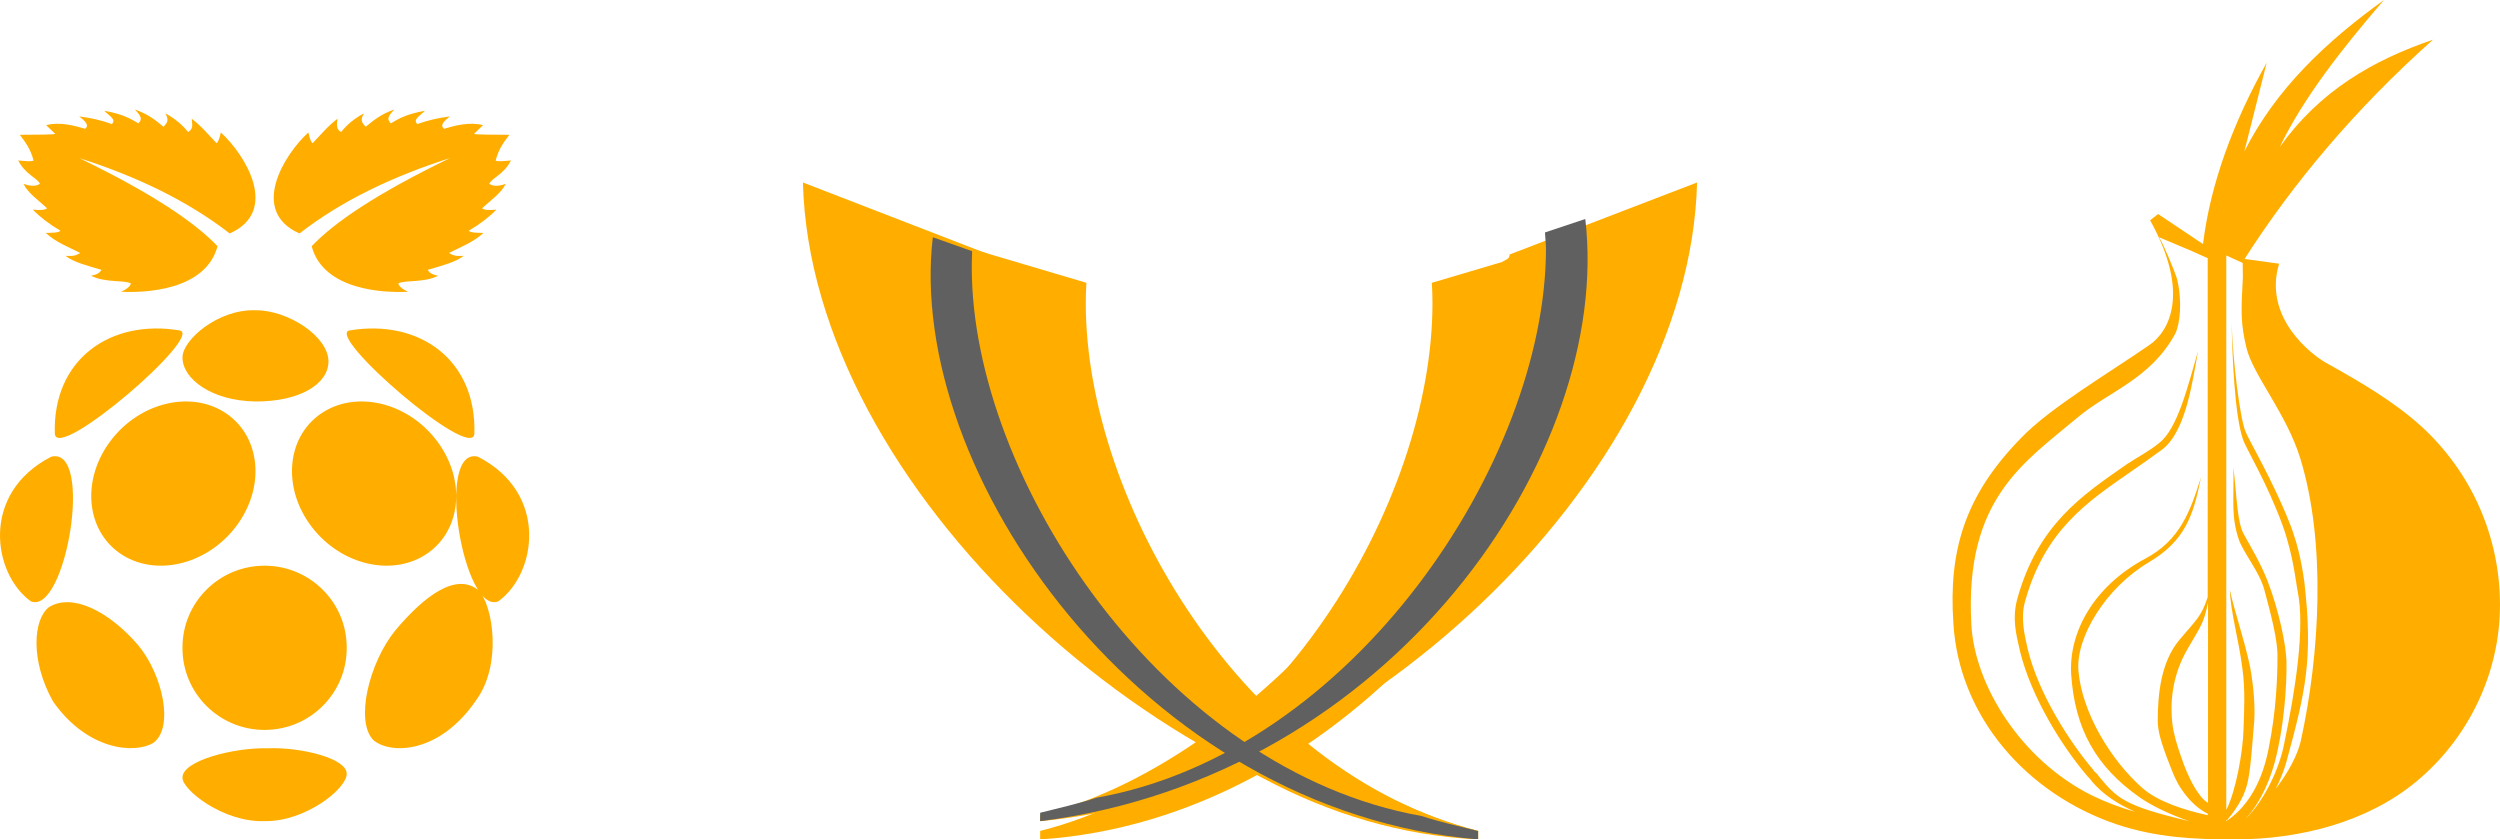 
<svg width="137px" height="46px" viewBox="0 0 137 46" version="1.1" xmlns="http://www.w3.org/2000/svg" xmlns:xlink="http://www.w3.org/1999/xlink">
    <!-- Generator: Sketch 44.1 (41455) - http://www.bohemiancoding.com/sketch -->
    <desc>Created with Sketch.</desc>
    <defs></defs>
    <g id="SDIM_Settings" stroke="none" stroke-width="1" fill="none" fill-rule="evenodd">
        <g id="Desktop-HD-Wizard" transform="translate(-770, -1541)" fill-rule="nonzero">
            <g id="Group-4" transform="translate(118, 1527)">
                <g id="Group-3" transform="translate(649, 14)">
                    <g id="XMPP_logo" transform="translate(47, 10)">
                        <path d="M38.222,4.583 C38.222,15.304 25.668,31.512 13,34.671 L13,35 C29.831,33.468 48.576,16.422 49,0 L38.726,3.946 C38.745,4.31 38.222,4.214 38.222,4.583 Z" id="Shape" fill="#FFAE00"></path>
                        <path d="M34.499,6.622 C34.499,17.565 25.795,32.31 13,35.535 L13,36 C29.747,34.915 43,18.111 43,5.003 C43,4.329 42.965,3.661 42.895,3 L34.466,5.497 C34.487,5.871 34.499,6.246 34.499,6.622 Z" id="Shape" fill="#FFAE00"></path>
                        <path d="M10.41,4.027 C10.388,4.399 10.918,4.301 10.918,4.677 C10.918,15.618 24.162,32.31 37,35.535 L37,36 C19.946,34.433 0.43,16.758 0,0 L10.411,4.027 L10.41,4.027 Z" id="Shape" fill="#FFAE00"></path>
                        <path d="M15.535,5.498 C15.513,5.871 15.501,6.244 15.501,6.621 C15.501,17.564 24.205,32.309 37,35.535 L37,36 C20.259,35.208 7,18.11 7,5.003 C7,4.329 7.036,3.661 7.105,3 L15.534,5.497 L15.535,5.498 Z" id="Shape" fill="#FFAE00"></path>
                        <path d="M40.664,2.738 C40.676,3.008 40.718,3.356 40.718,3.629 C40.718,15.206 30.198,31.212 16.085,33.716 C15.17,34.022 13.957,34.299 13,34.54 L13,35 C32.29,32.568 44.381,14.856 42.874,2 L40.664,2.738 Z" id="Shape" fill="#606060"></path>
                        <path d="M7.121,3.001 L9.273,3.765 C9.261,4.035 9.254,4.397 9.254,4.669 C9.254,16.232 19.784,32.217 33.911,34.718 C34.828,35.024 36.041,35.301 37,35.541 L37,36 C18.564,34.44 5.611,15.84 7.119,3 L7.121,3.001 Z" id="Shape" fill="#606060"></path>
                    </g>
                    <g id="raspberry-pi" transform="translate(0, 5)" fill="#FFAE00">
                        <path d="M7.343,3.663 C11.331,5.597 13.65,7.161 14.921,8.492 C14.27,10.944 10.876,11.055 9.635,10.987 C9.889,10.876 10.102,10.742 10.177,10.538 C9.865,10.33 8.761,10.516 7.99,10.109 C8.287,10.051 8.425,9.995 8.563,9.789 C7.835,9.571 7.051,9.383 6.59,9.021 C6.838,9.024 7.071,9.074 7.396,8.862 C6.744,8.531 6.048,8.269 5.507,7.764 C5.844,7.756 6.208,7.761 6.314,7.644 C5.717,7.297 5.213,6.91 4.796,6.487 C5.268,6.541 5.467,6.495 5.581,6.417 C5.13,5.983 4.559,5.616 4.287,5.08 C4.637,5.194 4.958,5.237 5.189,5.07 C5.035,4.745 4.378,4.553 4,3.793 C4.369,3.827 4.76,3.869 4.838,3.793 C4.667,3.137 4.373,2.769 4.085,2.387 C4.875,2.376 6.071,2.39 6.017,2.327 L5.529,1.858 C6.3,1.663 7.089,1.889 7.662,2.057 C7.919,1.867 7.657,1.625 7.343,1.379 C7.999,1.461 8.591,1.603 9.126,1.798 C9.412,1.555 8.941,1.313 8.712,1.07 C9.725,1.25 10.154,1.504 10.58,1.758 C10.89,1.48 10.598,1.243 10.389,1 C11.153,1.266 11.546,1.609 11.96,1.948 C12.1,1.77 12.317,1.639 12.055,1.209 C12.597,1.503 13.006,1.849 13.308,2.237 C13.643,2.036 13.508,1.762 13.509,1.509 C14.073,1.94 14.43,2.398 14.868,2.846 C14.956,2.785 15.033,2.581 15.101,2.257 C16.445,3.483 18.344,6.57 15.589,7.794 C13.245,5.977 10.445,4.655 7.342,3.664 L7.343,3.663 M27.656,3.664 C23.668,5.597 21.349,7.16 20.079,8.492 C20.73,10.944 24.123,11.055 25.364,10.987 C25.11,10.876 24.898,10.742 24.823,10.538 C25.135,10.33 26.239,10.516 27.009,10.109 C26.713,10.051 26.575,9.995 26.436,9.789 C27.165,9.571 27.949,9.383 28.41,9.021 C28.161,9.024 27.929,9.074 27.604,8.862 C28.256,8.531 28.952,8.269 29.493,7.764 C29.156,7.756 28.792,7.761 28.686,7.644 C29.283,7.297 29.787,6.91 30.204,6.487 C29.732,6.541 29.533,6.495 29.419,6.417 C29.87,5.983 30.441,5.616 30.714,5.08 C30.363,5.194 30.042,5.238 29.811,5.071 C29.965,4.745 30.622,4.553 31,3.793 C30.631,3.827 30.24,3.869 30.162,3.793 C30.333,3.137 30.627,2.769 30.915,2.387 C30.126,2.376 28.929,2.39 28.983,2.327 L29.472,1.858 C28.7,1.663 27.911,1.889 27.338,2.057 C27.081,1.867 27.343,1.625 27.657,1.379 C27.001,1.461 26.409,1.603 25.874,1.798 C25.588,1.555 26.06,1.313 26.288,1.07 C25.275,1.25 24.846,1.504 24.42,1.758 C24.111,1.48 24.402,1.243 24.611,1 C23.847,1.266 23.454,1.609 23.04,1.948 C22.9,1.77 22.684,1.639 22.945,1.209 C22.403,1.503 21.994,1.849 21.692,2.237 C21.357,2.036 21.493,1.762 21.491,1.509 C20.927,1.94 20.57,2.398 20.132,2.846 C20.044,2.785 19.967,2.581 19.899,2.257 C18.555,3.483 16.656,6.57 19.411,7.794 C21.754,5.976 24.554,4.655 27.657,3.664 L27.656,3.664" id="Shape"></path>
                        <path d="M22,30.5 C22.013,32.972 20.009,34.987 17.524,35 C15.038,35.013 13.013,33.019 13,30.547 C13,30.531 13,30.516 13,30.5 C12.987,28.028 14.991,26.013 17.476,26 C19.962,25.987 21.987,27.981 22,30.453 L22,30.5 M15.262,17.569 C17.224,18.778 17.578,21.518 16.052,23.689 C14.527,25.86 11.699,26.64 9.738,25.431 C7.776,24.222 7.422,21.482 8.948,19.311 C10.473,17.14 13.3,16.36 15.262,17.569 M20.738,17.569 C18.776,18.778 18.422,21.518 19.948,23.689 C21.473,25.86 24.3,26.64 26.262,25.431 C28.224,24.222 28.578,21.482 27.052,19.311 C25.527,17.14 22.7,16.36 20.738,17.569 M5.815,20.025 C8.166,19.462 6.608,28.715 4.695,27.956 C2.591,26.444 1.914,22.015 5.815,20.025 M29.185,20.025 C26.834,19.462 28.392,28.715 30.305,27.956 C32.409,26.444 33.086,22.015 29.185,20.025 M22.162,13.107 C25.962,12.473 29.124,14.703 28.996,18.773 C28.871,20.334 20.762,13.339 22.162,13.107 M12.838,13.107 C9.038,12.473 5.876,14.703 6.004,18.773 C6.129,20.334 14.238,13.339 12.838,13.107 M16.98,12.001 C14.952,11.945 13.005,13.616 13,14.585 C12.994,15.763 14.604,16.969 16.994,17 C19.435,17.018 20.992,16.034 21,14.819 C21.009,13.442 18.78,11.98 16.98,12.001 L16.98,12.001 M17.644,36.006 C19.502,35.931 21.995,36.559 22,37.393 C22.031,38.203 19.739,40.032 17.521,39.997 C15.223,40.088 12.971,38.256 13,37.621 C12.966,36.69 15.797,35.963 17.644,36.006 M10.57,30.353 C11.924,31.987 12.542,34.858 11.412,35.704 C10.342,36.35 7.746,36.084 5.9,33.429 C4.655,31.2 4.815,28.933 5.689,28.267 C6.996,27.469 9.016,28.546 10.57,30.353 L10.57,30.353 M24.648,29.565 C23.228,31.325 22.437,34.536 23.473,35.57 C24.464,36.374 27.123,36.262 29.088,33.377 C30.514,31.44 30.036,28.204 29.221,27.345 C28.011,26.354 26.273,27.622 24.648,29.564 L24.648,29.565" id="Shape"></path>
                    </g>
                    <g id="browser" transform="translate(110, 0)" fill="#FFAE00">
                        <path d="M23.641,0 C20.479,2.278 17.725,4.863 15.991,8.296 L17.216,3.434 C15.383,6.698 14.127,10.074 13.725,13.375 L11.267,11.73 L10.825,12.07 C13.035,16.047 11.88,18.155 10.792,18.903 C8.582,20.433 5.351,22.337 3.753,24.003 C0.659,27.165 -0.226,30.191 0.046,34.168 C0.352,39.268 4.059,43.518 9.022,45.184 C11.198,45.898 13.204,46 15.448,46 C19.052,46 22.758,45.049 25.444,42.805 C28.299,40.425 30,36.855 30,33.149 C30,29.409 28.436,25.872 25.682,23.357 C24.22,22.031 22.383,20.944 20.479,19.89 C19.629,19.413 17.011,17.374 17.895,14.45 L16.002,14.191 C18.629,10.079 22.047,5.991 26.327,2.176 C23.029,3.298 20.106,4.998 17.93,8.058 C19.222,5.372 21.329,2.686 23.641,0 Z M11.313,13 L13.179,13.787 C13.179,13.788 13.179,13.789 13.179,13.79 L14,14.155 L13.982,14.155 L13.982,32.722 C13.618,33.835 13.305,34.015 12.435,35.061 C11.414,36.274 11.244,38.059 11.244,39.507 C11.244,40.113 11.481,40.786 11.712,41.426 C11.975,42.1 12.201,42.771 12.563,43.276 C13.031,43.978 13.611,44.42 13.982,44.586 L13.982,44.673 C12.714,44.397 11.261,43.937 10.392,43.175 C8.645,41.626 7.097,39.035 6.9,36.779 C6.735,34.927 8.413,32.196 10.754,30.815 C12.732,29.637 13.191,28.294 13.62,26.139 C13.026,28.024 12.469,29.605 10.557,30.616 C7.788,32.097 6.367,34.584 6.499,36.941 C6.697,39.972 7.885,42.025 10.226,43.675 C10.905,44.161 11.987,44.666 12.973,45 C9.377,44.15 9.02,43.754 7.984,42.502 C7.984,42.435 7.72,42.266 7.72,42.198 C6.402,40.649 4.72,38.022 4.126,35.598 C3.928,34.756 3.731,33.847 3.961,33.005 C5.049,29.031 7.423,27.482 9.796,25.832 C10.389,25.428 10.95,25.023 11.51,24.619 C12.829,23.575 13.16,20.78 13.456,19.231 C12.896,21.15 12.335,23.508 11.313,24.282 C10.785,24.72 10.127,25.057 9.567,25.428 C7.094,27.145 4.654,28.762 3.533,32.87 C3.27,33.914 3.467,34.688 3.698,35.698 C4.324,38.224 6.006,40.918 7.391,42.535 C7.391,42.535 7.62,42.77 7.62,42.804 C8.248,43.545 9.058,44.069 10.01,44.489 C9.182,44.254 8.382,43.956 7.622,43.58 C3.765,41.66 1.193,37.551 1.028,34.183 C0.665,27.347 3.897,25.36 6.864,22.868 C8.545,21.454 10.851,20.779 12.203,18.287 C12.467,17.749 12.6,16.536 12.303,15.29 C12.171,14.853 11.544,13.337 11.313,13 L11.313,13 Z M15,14 L15.898,14.409 C15.91,14.838 15.91,15.257 15.906,15.665 C15.903,15.525 15.903,15.381 15.906,15.235 C15.809,17.064 15.783,17.74 16.109,19.075 C16.468,20.547 18.297,22.668 19.049,25.099 C20.485,29.756 20.127,35.851 19.082,40.61 C18.898,41.398 18.388,42.351 17.708,43.223 C17.947,42.763 18.154,42.263 18.298,41.739 C19.343,37.904 19.767,36.125 19.277,31.879 C19.212,31.468 19.048,30.064 18.428,28.557 C17.513,26.263 16.208,24.073 16.045,23.628 C15.751,22.909 15.358,19.793 15.293,17.671 C15.326,19.451 15.457,22.772 15.914,24.073 C16.044,24.518 17.252,26.47 18.101,28.832 C18.689,30.476 18.819,31.983 18.917,32.428 C19.309,34.379 18.82,37.665 18.167,40.781 C17.898,42.162 17.097,43.82 16.112,44.822 C16.1,44.832 16.088,44.842 16.075,44.851 C16.688,44.202 17.285,43.114 17.647,41.806 C18.137,39.992 18.331,37.67 18.298,36.197 C18.265,35.341 17.905,33.488 17.252,31.81 C16.892,30.886 16.34,29.961 15.981,29.311 C15.589,28.659 15.587,27.256 15.391,25.613 C15.423,27.393 15.258,28.287 15.682,29.554 C15.943,30.307 16.825,31.334 17.087,32.327 C17.446,33.662 17.837,35.134 17.804,36.025 C17.804,37.052 17.743,38.97 17.319,41.024 C17.001,42.691 16.276,44.124 15.063,44.957 C15.042,44.971 15.021,44.986 15,45 L15,44.938 C15.011,44.941 15.022,44.946 15.032,44.949 C15.034,44.949 15.037,44.949 15.04,44.949 C15.047,44.951 15.056,44.955 15.063,44.957 L15.063,44.917 C15.696,44.176 16.077,43.441 16.205,42.7 C16.369,41.81 16.406,40.918 16.504,39.857 C16.602,38.966 16.531,37.767 16.303,36.535 C15.976,34.994 15.425,33.422 15.197,32.327 C15.229,33.525 15.688,35.06 15.883,36.635 C16.047,37.8 15.977,38.97 15.944,39.997 C15.912,41.186 15.533,43.316 15.017,44.352 C15.011,44.349 15.006,44.347 15,44.344 L15,14 L15,14 Z M14,33 L14,44 C13.675,43.79 13.52,43.544 13.279,43.172 C12.944,42.608 12.716,42.043 12.492,41.379 C12.325,40.881 12.129,40.313 12.045,39.649 C11.933,38.653 11.964,37.095 12.914,35.501 C13.583,34.339 13.777,34.163 14,33 Z" id="path2554-4"></path>
                    </g>
                </g>
            </g>
        </g>
    </g>
</svg>